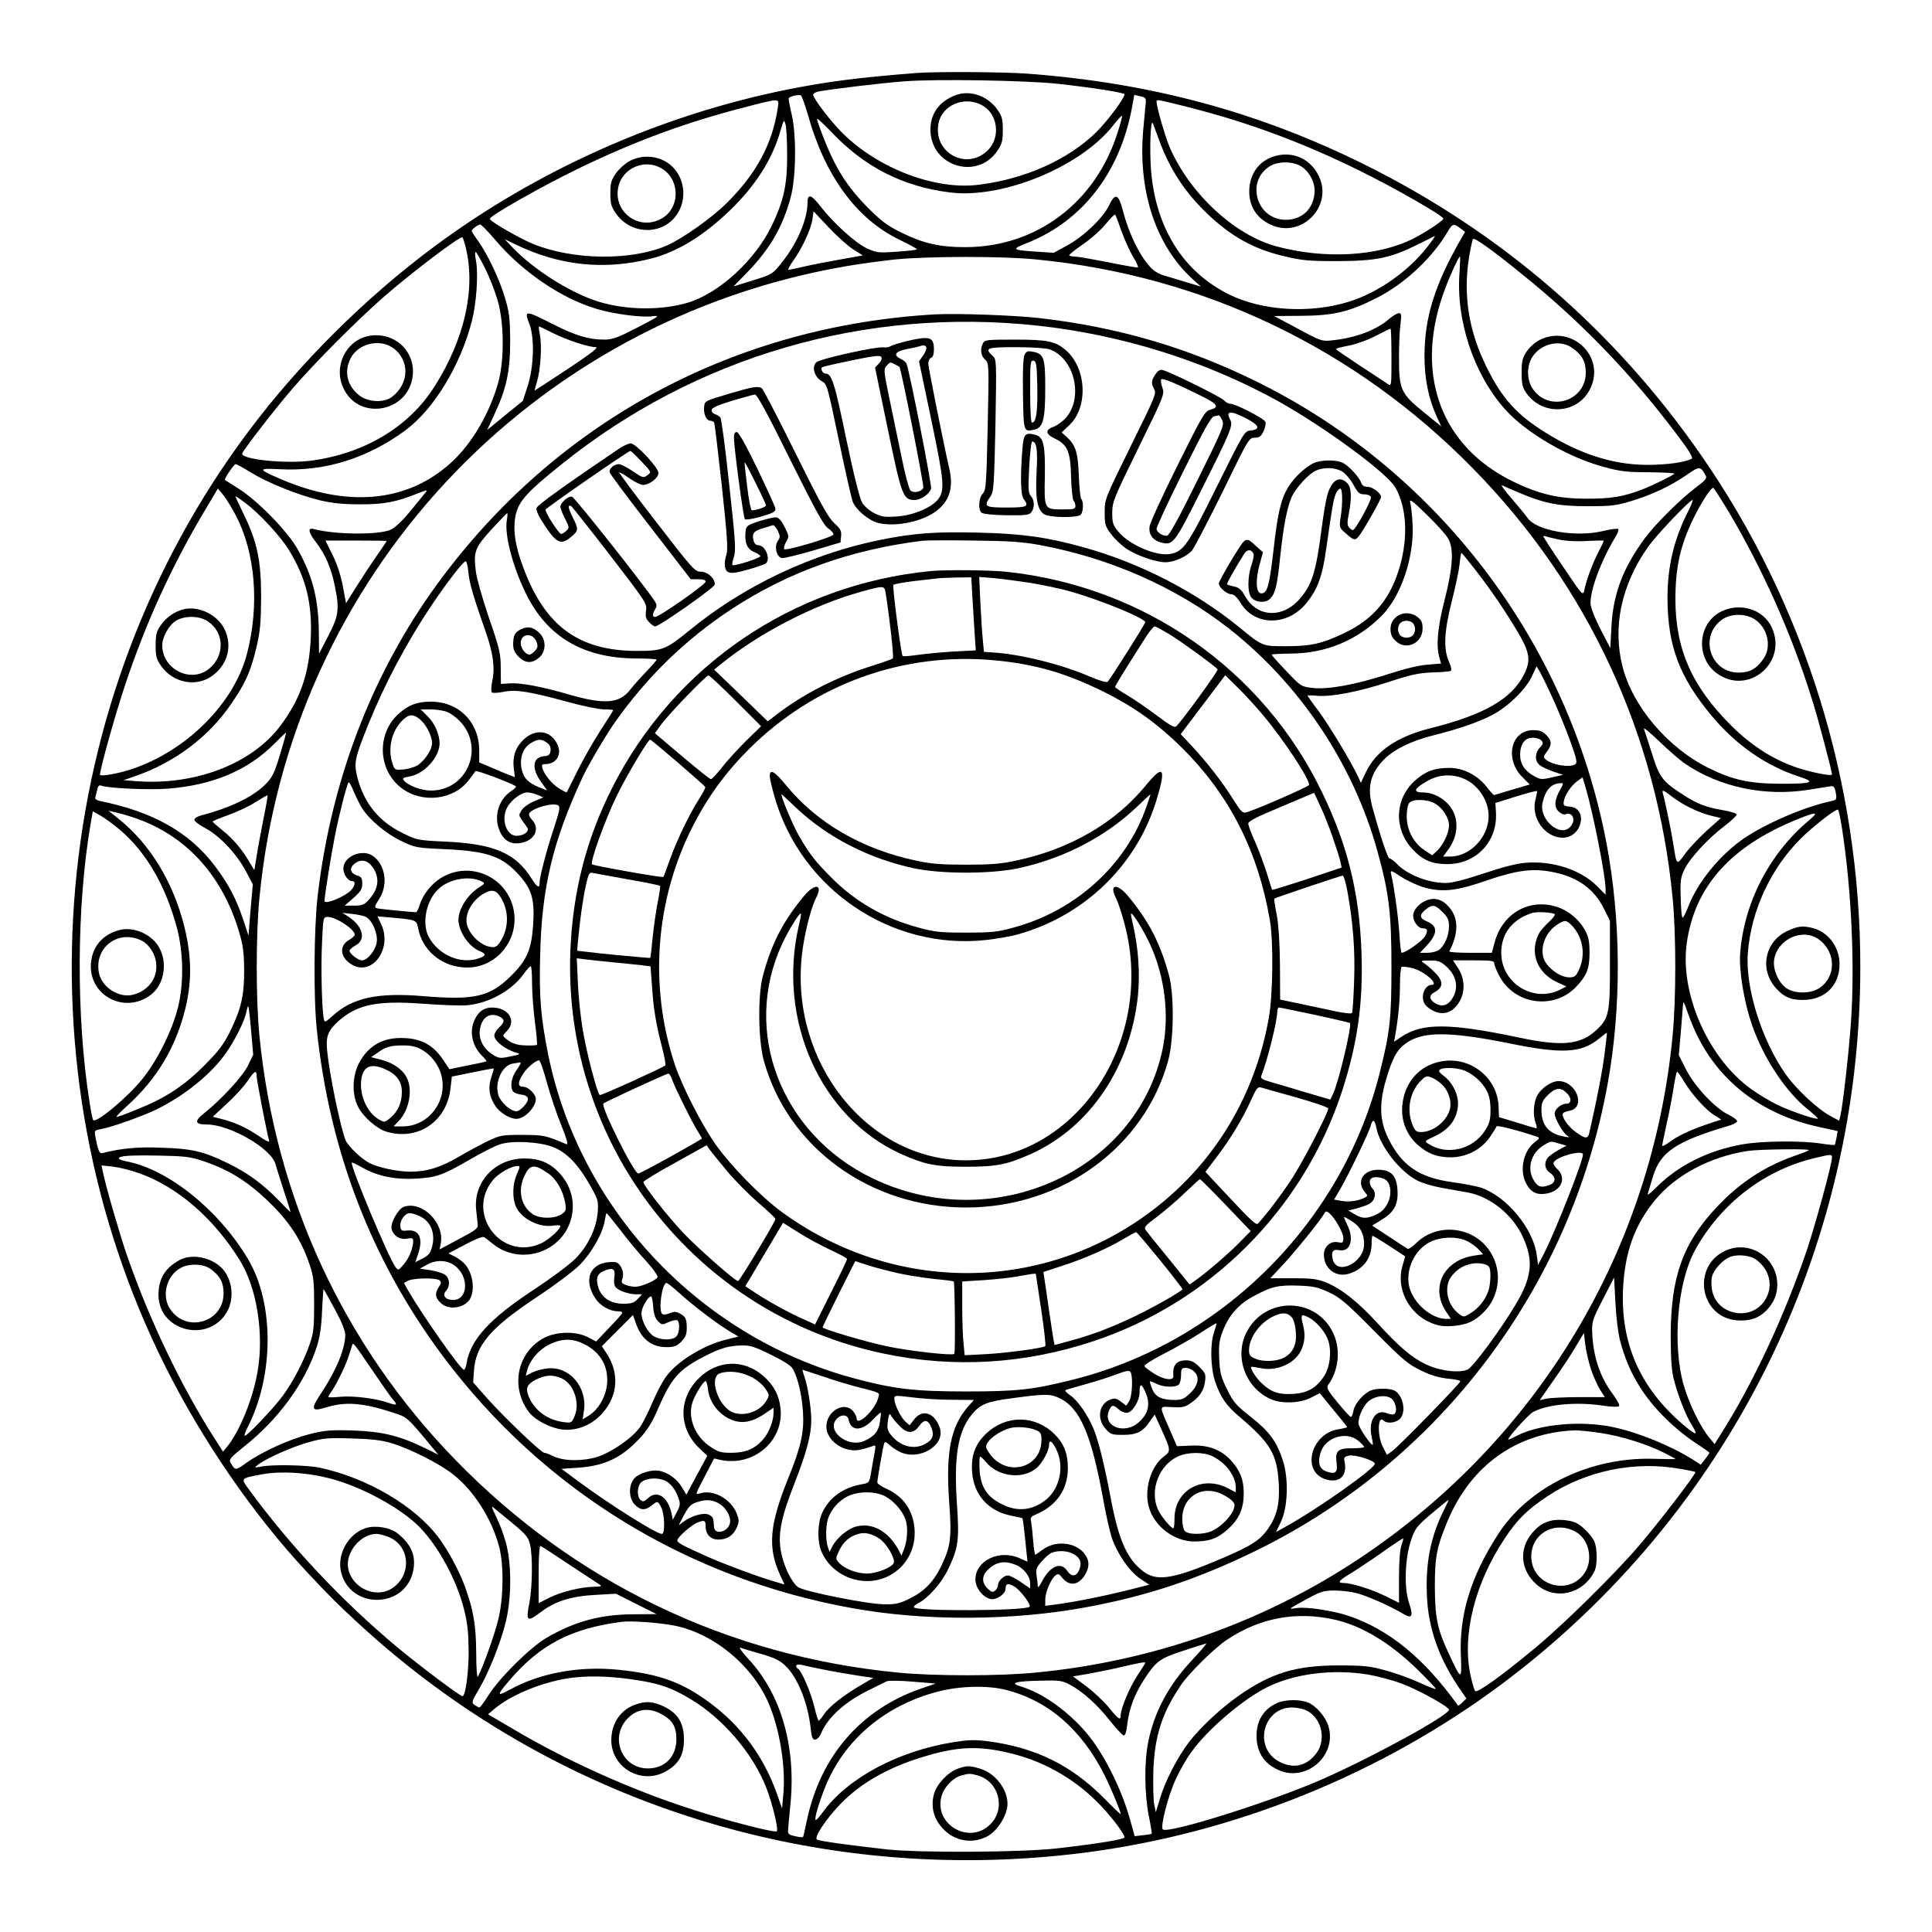 <?xml version="1.0" standalone="no"?>
<!DOCTYPE svg PUBLIC "-//W3C//DTD SVG 20010904//EN"
 "http://www.w3.org/TR/2001/REC-SVG-20010904/DTD/svg10.dtd">
<svg version="1.0" xmlns="http://www.w3.org/2000/svg"
 width="1024pt" height="1024pt" viewBox="0 0 1024 1024"
 preserveAspectRatio="xMidYMid meet">
<g transform="translate(0,1024) scale(0.1,-0.1)"
fill="#000000" stroke="none">
<path d="M4855 9853 c-303 -24 -469 -45 -684 -88 -669 -135 -1322 -425 -1871
-833 -364 -271 -710 -614 -982 -977 -1065 -1421 -1238 -3367 -441 -4959 197
-393 466 -784 747 -1085 134 -143 157 -165 271 -271 1034 -957 2434 -1400
3850 -1220 798 102 1577 417 2220 898 1196 896 1895 2296 1895 3797 0 975
-295 1923 -845 2714 -458 660 -1057 1178 -1777 1536 -564 281 -1142 437 -1798
485 -123 9 -488 11 -585 3z m750 -57 c190 -21 355 -47 355 -56 0 -21 -92 -144
-151 -202 -149 -145 -377 -247 -620 -277 -230 -30 -531 84 -722 272 -62 61
-157 185 -157 205 0 5 11 13 24 16 42 10 336 46 461 55 167 13 641 5 810 -13z
m-1324 -161 c92 -330 260 -558 491 -668 48 -23 87 -45 88 -48 0 -4 -47 -9
-105 -13 -99 -7 -108 -6 -161 18 -60 28 -176 133 -246 223 -47 62 -68 68 -68
20 0 -91 -56 -220 -139 -322 -46 -58 -50 -60 -150 -91 l-103 -32 74 76 c120
124 187 241 229 397 28 104 31 322 6 435 -10 41 -17 80 -17 87 0 10 40 22 64
18 5 0 21 -46 37 -100z m1792 64 c-1 -13 -7 -76 -13 -140 -31 -329 66 -623
264 -801 l41 -37 -80 24 c-44 14 -96 29 -116 35 -20 5 -47 20 -60 32 -61 57
-124 182 -158 314 -23 86 -40 93 -72 27 -32 -67 -130 -162 -219 -212 l-75 -41
-90 6 c-135 9 -138 12 -44 49 289 117 486 374 549 716 l12 66 31 -7 c26 -5 32
-11 30 -31z m-1950 -26 c-27 -191 -112 -351 -269 -507 -80 -80 -234 -189 -317
-226 -188 -83 -500 -80 -714 8 -67 28 -217 113 -227 131 -8 13 262 166 466
266 302 146 569 245 883 326 190 49 185 49 178 2z m2179 -2 c318 -81 600 -186
903 -335 193 -95 445 -240 445 -255 0 -10 -91 -71 -158 -105 -187 -95 -468
-111 -726 -42 -221 59 -458 278 -565 522 -25 59 -71 216 -71 247 0 11 10 9
172 -32z m-378 -132 c-117 -373 -431 -609 -809 -609 -134 0 -221 20 -335 76
-81 40 -108 61 -185 138 -102 104 -164 200 -225 353 -22 55 -40 106 -40 112 0
7 34 -24 76 -68 174 -185 379 -290 629 -321 278 -35 691 135 864 354 24 31 46
55 48 52 2 -2 -8 -41 -23 -87z m-1752 -119 c1 -157 -18 -244 -81 -375 -88
-184 -281 -361 -448 -410 -141 -41 -322 -39 -470 6 -147 45 -344 169 -458 289
l-40 42 50 -24 c238 -117 478 -142 728 -78 139 36 277 121 418 257 134 130
222 268 265 418 18 61 19 63 27 38 5 -16 9 -89 9 -163z m1978 60 c46 -122 114
-231 198 -321 143 -153 279 -235 454 -276 100 -24 133 -27 288 -27 204 1 278
16 420 86 47 23 89 44 94 47 5 2 -13 -25 -40 -59 -101 -129 -260 -241 -414
-289 -207 -64 -458 -49 -635 38 -243 120 -388 350 -414 655 -9 112 -3 284 10
251 4 -11 22 -58 39 -105z m-1629 -561 l52 -33 -124 -22 c-68 -12 -155 -29
-192 -38 -38 -9 -72 -16 -78 -16 -5 0 7 22 25 48 47 65 94 166 102 219 l6 43
79 -84 c43 -46 102 -99 130 -117z m1423 96 c16 -44 43 -105 61 -135 19 -30 30
-56 26 -58 -4 -1 -75 11 -157 28 -82 16 -161 30 -175 30 -14 0 -28 3 -32 6 -3
3 29 29 71 58 43 29 97 77 122 108 25 31 48 54 51 50 3 -4 18 -43 33 -87z
m-3324 -41 c145 -173 356 -317 545 -372 91 -27 236 -46 294 -38 42 5 36 0 -79
-59 -106 -55 -133 -65 -177 -65 -82 0 -150 20 -273 82 -150 76 -153 76 -123
-3 27 -72 22 -225 -10 -324 l-26 -80 -95 -77 -94 -77 38 82 c65 138 84 230 84
392 -1 121 -5 152 -28 228 -29 98 -91 228 -142 300 -19 26 -34 50 -34 53 0 9
33 33 45 34 6 0 39 -34 75 -76z m5120 56 l25 -19 -19 -33 c-142 -247 -195
-418 -196 -624 0 -121 21 -225 64 -320 l25 -54 -95 77 c-120 98 -129 119 -129
288 0 66 3 146 8 178 6 49 5 57 -9 57 -9 0 -32 -14 -51 -30 -67 -59 -177 -101
-303 -114 -53 -6 -59 -4 -181 62 l-126 67 141 1 c172 1 255 20 401 94 148 74
297 213 378 352 25 43 32 45 67 18z m-5271 -104 c53 -219 -7 -485 -167 -736
-132 -209 -363 -350 -641 -390 -137 -21 -389 5 -377 37 9 23 177 240 266 343
116 135 334 354 480 483 145 127 412 330 421 319 3 -4 12 -29 18 -56z m5589
-132 c318 -255 586 -532 835 -864 58 -76 82 -117 74 -121 -38 -20 -135 -33
-237 -33 -190 1 -371 62 -565 188 -142 93 -218 184 -300 360 -88 190 -112 381
-73 586 6 30 12 58 15 63 6 10 97 -54 251 -179z m-5488 26 c22 -44 52 -119 66
-167 36 -118 38 -315 6 -436 -45 -164 -139 -327 -250 -428 -230 -211 -549
-242 -907 -87 -120 52 -120 57 -2 51 239 -13 465 58 667 207 150 112 290 342
351 578 24 94 35 249 22 319 -6 29 -6 50 -1 47 5 -3 26 -41 48 -84z m2920 45
c890 -86 1695 -472 2320 -1111 607 -620 971 -1405 1055 -2271 19 -193 19 -539
0 -734 -109 -1132 -709 -2134 -1655 -2766 -509 -340 -1098 -548 -1720 -608
-190 -19 -537 -19 -731 0 -900 87 -1713 477 -2345 1127 -593 609 -954 1389
-1039 2248 -19 189 -19 536 0 731 163 1697 1433 3062 3115 3349 69 12 184 27
255 35 177 17 566 18 745 0z m2246 -67 c-21 -252 75 -541 239 -725 112 -127
339 -259 530 -309 84 -23 122 -27 237 -27 75 -1 135 -4 132 -8 -5 -8 -113 -61
-169 -83 -101 -39 -169 -50 -300 -49 -150 0 -251 25 -390 93 -374 185 -514
556 -370 980 26 78 85 210 93 210 2 0 1 -37 -2 -82z m-4808 -322 c75 -38 191
-76 229 -76 19 0 -21 -31 -147 -115 -96 -63 -175 -115 -176 -115 -1 0 4 21 12
46 19 64 27 190 16 247 -5 26 -8 47 -5 47 2 0 34 -15 71 -34z m4447 -131 c0
-152 0 -154 -20 -140 -11 8 -77 51 -147 97 -70 46 -127 85 -127 88 -1 3 29 11
67 18 37 7 100 29 142 51 41 21 77 39 80 39 3 1 5 -68 5 -153z m-6044 -610
c90 -55 247 -118 366 -147 64 -15 120 -21 208 -21 127 -1 195 12 307 57 47 19
57 21 45 8 -7 -10 -45 -55 -82 -101 -44 -53 -82 -89 -105 -99 -66 -28 -295
-26 -407 4 -34 9 -29 -18 14 -73 48 -63 78 -134 97 -226 26 -125 22 -159 -34
-267 l-49 -95 -1 105 c-1 182 -32 306 -113 450 -52 93 -211 256 -312 320 -38
24 -71 45 -73 46 -6 4 48 84 57 84 5 0 42 -20 82 -45z m7710 -16 c7 -14 -3
-26 -49 -60 -83 -62 -216 -194 -272 -269 -117 -158 -170 -297 -179 -470 l-6
-115 -53 102 c-32 63 -52 116 -52 136 0 75 56 225 131 349 13 21 20 41 16 44
-4 4 -41 -1 -83 -11 -143 -34 -350 2 -397 69 -12 17 -51 64 -86 105 -36 41
-58 72 -50 69 7 -4 47 -21 87 -38 135 -58 212 -73 367 -73 123 0 151 3 230 27
109 33 208 79 295 139 69 48 72 47 101 -4z m112 -176 c186 -311 343 -662 452
-1013 31 -97 105 -378 105 -395 0 -9 -79 5 -155 27 -136 39 -263 117 -378 231
-209 208 -296 404 -297 668 0 172 25 287 97 434 40 82 94 165 104 159 4 -2 36
-52 72 -111z m-7904 -33 c105 -200 127 -478 60 -735 -69 -265 -323 -518 -618
-614 -68 -22 -161 -38 -161 -27 0 30 83 327 135 481 105 316 240 613 408 898
l82 138 27 -33 c15 -18 45 -67 67 -108z m50 65 c71 -51 192 -182 234 -253 89
-146 123 -283 114 -467 -9 -187 -56 -323 -162 -463 -152 -202 -454 -317 -767
-292 l-63 5 55 19 c215 73 398 211 518 389 75 110 101 170 130 291 22 94 25
135 26 271 0 195 -21 293 -92 439 -26 53 -46 96 -44 96 3 0 26 -16 51 -35z
m7645 -52 c-73 -146 -106 -287 -106 -454 1 -253 63 -418 235 -624 130 -155
287 -264 462 -321 94 -30 70 -39 -105 -38 -159 1 -249 21 -375 84 -216 107
-401 325 -455 536 -54 210 -7 433 134 634 43 62 222 250 237 250 4 0 -8 -30
-27 -67z m-675 -144 c36 -7 98 -10 146 -6 47 2 85 3 85 1 0 -3 -15 -35 -34
-72 -31 -64 -57 -133 -70 -195 -6 -25 -15 -15 -111 129 -58 85 -105 158 -105
161 0 3 6 3 14 0 8 -3 42 -11 75 -18z m-6219 -6 c0 -1 -25 -38 -56 -83 -31
-44 -79 -118 -108 -164 l-52 -83 -17 91 c-11 58 -31 118 -55 166 l-37 75 162
0 c90 0 163 -1 163 -2z m6883 -1182 c181 -123 422 -174 652 -137 55 9 109 17
120 19 15 1 20 -6 25 -35 6 -35 5 -37 -24 -44 -138 -29 -339 -115 -459 -195
-129 -88 -246 -230 -298 -362 -14 -38 -29 -65 -32 -60 -4 6 -8 54 -9 109 -3
88 0 105 21 148 30 60 125 163 211 228 36 27 65 55 65 61 0 6 -33 16 -73 23
-88 15 -136 33 -207 79 -112 71 -130 94 -169 220 -20 63 -39 122 -43 132 -3
10 34 -21 83 -68 49 -47 110 -100 137 -118z m-7449 49 c-30 -99 -41 -121 -77
-157 -62 -64 -188 -125 -334 -163 -25 -6 -43 -17 -43 -25 0 -8 27 -28 61 -46
75 -41 164 -135 213 -228 l36 -68 -12 -136 -11 -136 -28 85 c-39 115 -77 187
-150 284 -135 179 -328 288 -611 345 -15 3 -26 11 -23 18 2 6 6 25 10 40 4 22
10 27 22 23 36 -14 254 -24 353 -16 240 19 424 97 565 239 33 33 60 59 61 58
2 -1 -13 -54 -32 -117z m7380 -224 c57 -43 136 -82 204 -99 l53 -13 -72 -64
c-40 -36 -92 -91 -116 -123 -47 -65 -46 -66 -63 43 -11 72 -45 236 -56 273 -7
24 0 22 50 -17z m-7468 -118 c-13 -67 -30 -156 -36 -197 l-12 -73 -26 43 c-38
66 -89 126 -144 169 -27 22 -50 42 -51 45 -1 3 35 18 80 34 45 16 111 46 145
68 35 22 64 39 66 37 2 -1 -8 -58 -22 -126z m8368 -55 c49 -321 67 -714 47
-1013 -11 -164 -44 -453 -57 -506 l-6 -24 -50 27 c-66 36 -178 141 -232 217
-129 182 -217 463 -202 647 18 224 121 445 279 603 62 62 179 154 198 155 4 1
14 -47 23 -106z m-9131 1 c140 -118 244 -295 305 -523 35 -133 37 -297 4 -426
-32 -122 -107 -273 -186 -372 -76 -96 -245 -237 -262 -220 -3 3 -12 45 -19 93
-72 452 -70 1040 6 1482 l11 62 39 -22 c22 -12 67 -45 102 -74z m72 64 c274
-90 470 -301 561 -603 22 -74 27 -110 28 -205 1 -137 -16 -208 -76 -330 -35
-69 -60 -102 -138 -180 -107 -107 -205 -171 -356 -231 -53 -22 -100 -39 -106
-39 -5 0 15 21 44 48 147 130 244 277 301 457 55 175 59 325 13 508 -60 236
-183 437 -351 570 l-50 40 35 -8 c19 -4 62 -16 95 -27z m8884 -15 c-211 -177
-346 -438 -366 -708 -6 -91 20 -251 61 -372 61 -178 179 -358 298 -453 31 -25
55 -47 53 -49 -8 -7 -153 42 -220 76 -38 19 -98 55 -131 79 -228 162 -381 506
-344 773 41 301 232 515 585 658 104 42 118 41 64 -4z m-606 -1115 c119 -264
351 -445 658 -511 l99 -22 -6 -35 c-4 -19 -8 -37 -10 -38 -1 -2 -34 1 -73 7
-100 16 -314 14 -414 -4 -180 -31 -341 -111 -456 -226 -30 -30 -51 -47 -48
-38 3 9 15 50 27 90 39 133 122 189 399 271 25 7 46 18 48 24 2 7 -18 22 -44
35 -72 34 -180 149 -227 241 l-38 76 11 126 c6 70 11 136 12 149 0 12 8 -3 18
-33 10 -30 30 -81 44 -112z m-7652 -1 l11 -127 -28 -58 c-28 -57 -140 -179
-233 -253 -53 -42 -48 -59 15 -59 122 0 342 -127 364 -210 6 -21 26 -85 45
-143 19 -58 35 -108 35 -110 0 -3 -28 24 -62 60 -86 89 -167 148 -273 199
-128 62 -188 76 -350 81 -127 5 -211 -3 -314 -29 -14 -3 -22 17 -35 84 -7 37
-6 37 31 44 57 10 229 72 297 106 148 74 283 184 361 293 50 70 102 174 111
223 4 18 8 31 10 29 2 -2 9 -60 15 -130z m29 -239 c0 -22 55 -305 66 -342 5
-13 -9 -8 -56 24 -65 44 -126 72 -199 90 l-43 11 74 69 c41 37 90 91 109 119
38 56 49 62 49 29z m7567 -32 c42 -69 114 -149 160 -177 l36 -23 -79 -26 c-90
-31 -155 -62 -201 -97 -18 -13 -33 -20 -33 -15 0 5 11 58 24 118 14 60 30 146
37 192 7 45 15 82 18 82 3 0 21 -25 38 -54z m660 -362 c-3 -4 -36 -17 -72 -29
-163 -57 -295 -144 -417 -274 -180 -192 -243 -371 -243 -686 1 -131 5 -185 19
-235 23 -86 63 -186 93 -233 14 -22 22 -41 20 -43 -2 -3 -20 7 -38 22 -250
201 -363 447 -346 753 11 189 62 329 168 459 111 135 294 232 494 262 61 9
331 12 322 4z m-8522 -54 c140 -45 240 -106 354 -214 115 -111 178 -207 223
-342 20 -59 23 -89 23 -209 0 -121 -3 -150 -24 -210 -29 -86 -89 -202 -144
-275 -46 -63 -186 -210 -199 -210 -5 0 2 21 16 48 139 276 139 654 1 888 -156
262 -425 478 -647 519 -21 4 -38 11 -38 15 0 14 57 18 215 15 123 -2 163 -6
220 -25z m8645 16 c0 -35 -85 -346 -133 -491 -117 -345 -287 -711 -455 -974
l-34 -55 -29 35 c-46 55 -106 178 -134 274 -63 215 -35 550 60 721 136 244
362 419 625 484 93 23 100 23 100 6z m-8973 -84 c204 -72 399 -242 536 -465
89 -146 127 -388 92 -588 -25 -143 -93 -311 -159 -394 l-24 -29 -44 69 c-175
271 -350 637 -468 980 -37 109 -107 349 -125 434 l-7 34 59 -6 c33 -4 96 -19
140 -35z m7851 -893 c43 -160 118 -288 243 -410 43 -43 112 -99 153 -125 42
-27 76 -51 76 -54 0 -3 -10 -18 -23 -34 l-23 -29 -40 26 c-120 75 -288 144
-424 173 -170 36 -388 16 -509 -45 -22 -12 -43 -21 -46 -21 -13 0 106 134 132
147 80 41 230 54 375 32 40 -6 74 -7 79 -2 5 5 -9 32 -32 63 -69 91 -105 200
-110 327 -2 58 1 69 57 177 l59 115 7 -132 c4 -80 14 -162 26 -208z m-6814
173 c36 -66 56 -115 56 -136 0 -73 -46 -186 -127 -309 -59 -88 -54 -101 27
-76 101 31 193 24 350 -27 81 -26 75 -21 219 -195 l24 -29 -69 34 c-135 66
-224 88 -379 94 -122 4 -152 1 -230 -18 -105 -26 -250 -91 -336 -151 -63 -45
-62 -45 -89 2 -7 13 7 29 70 79 185 145 329 343 390 535 15 48 24 106 27 188
3 65 7 116 8 115 2 -2 28 -49 59 -106z m6657 -315 c12 -37 34 -86 48 -110 l27
-42 -135 0 c-75 0 -153 -4 -173 -8 l-37 -8 75 108 c42 59 95 139 117 178 l42
70 7 -60 c4 -33 17 -90 29 -128z m-6456 -12 c48 -71 96 -139 106 -151 28 -30
23 -35 -20 -20 -65 24 -188 39 -256 33 -36 -4 -65 -4 -65 -1 0 3 8 18 19 32
27 39 76 141 90 187 7 22 15 46 17 54 6 18 4 20 109 -134z m6508 -330 c109
-16 246 -59 337 -105 33 -17 60 -31 60 -33 0 -1 -51 -1 -112 1 -339 11 -667
-148 -830 -403 -143 -222 -205 -426 -195 -643 5 -130 3 -130 -63 11 -62 132
-74 192 -75 357 0 159 10 211 67 347 123 296 368 471 678 482 19 0 79 -6 133
-14z m-6408 -54 c95 -28 258 -110 327 -166 111 -87 206 -238 244 -385 25 -95
23 -270 -5 -383 -18 -78 -88 -272 -109 -304 -4 -6 -8 50 -8 125 -1 150 -14
227 -62 359 -30 80 -87 186 -137 253 -125 168 -379 317 -630 371 -68 14 -249
18 -310 6 -38 -7 -39 -7 -20 8 42 34 187 98 271 121 79 22 104 24 229 20 103
-3 158 -9 210 -25z m6829 -136 c43 -7 80 -15 82 -17 6 -7 -195 -270 -303 -395
-131 -152 -395 -412 -548 -539 -181 -150 -305 -238 -316 -227 -5 5 -16 43 -25
84 -46 213 23 486 180 723 69 104 120 154 230 227 203 134 460 187 700 144z
m-7159 -50 c167 -42 377 -156 478 -258 102 -104 200 -286 238 -443 17 -67 22
-120 23 -214 0 -120 -17 -240 -33 -240 -13 0 -236 168 -346 260 -291 243 -563
532 -783 832 -48 65 -50 62 68 84 99 18 234 10 355 -21z m5909 -167 c-71 -140
-99 -281 -91 -456 7 -170 62 -327 169 -486 l40 -58 -21 -21 c-11 -12 -22 -19
-24 -16 -177 248 -365 402 -577 474 -82 28 -226 50 -276 42 -19 -3 -34 -4 -34
-2 0 2 38 24 85 49 75 41 92 46 148 46 34 0 88 -6 118 -14 57 -15 176 -68 242
-107 51 -32 60 -18 35 56 -27 80 -22 238 12 335 21 60 29 71 108 138 47 39 87
72 89 72 2 0 -9 -24 -23 -52z m-4938 -71 c70 -58 83 -73 93 -111 15 -61 13
-225 -3 -311 -20 -101 -13 -105 65 -46 73 55 161 82 289 88 l105 6 107 -54
108 -54 -118 -1 c-178 0 -317 -38 -466 -125 -86 -51 -243 -206 -305 -301 -24
-38 -46 -68 -50 -68 -4 0 -15 6 -25 13 -18 13 -17 17 22 83 53 90 116 247 143
359 31 128 31 309 0 420 -12 44 -36 107 -53 140 -22 45 -25 56 -12 44 11 -9
56 -46 100 -82z m4712 -118 c-8 -21 -13 -86 -13 -169 l0 -135 -75 37 c-74 36
-178 68 -219 68 -34 0 -25 13 32 47 28 17 104 67 167 111 63 45 116 80 117 78
2 -2 -3 -18 -9 -37z m-4412 -101 c78 -51 150 -98 160 -105 16 -10 13 -12 -26
-13 -71 -1 -176 -27 -238 -58 l-57 -29 0 153 c0 99 4 153 10 150 6 -2 74 -46
151 -98z m4061 -293 c142 -33 289 -121 434 -262 54 -53 99 -100 99 -104 0 -4
-38 10 -85 32 -47 22 -130 52 -183 66 -84 23 -116 26 -247 26 -228 0 -360 -41
-533 -163 -91 -64 -201 -167 -259 -242 -60 -78 -127 -207 -154 -298 l-23 -75
-9 45 c-4 25 -6 104 -4 175 7 186 46 306 147 455 43 63 174 192 240 237 175
118 370 155 577 108z m-3502 -31 c218 -44 431 -227 510 -439 54 -141 80 -328
66 -465 l-6 -65 -28 80 c-69 194 -188 356 -352 478 -149 111 -270 155 -488
177 -208 21 -413 -17 -574 -105 -72 -39 -72 -32 -1 51 162 188 325 273 593
308 49 7 205 -5 280 -20z m2743 -183 c-124 -132 -200 -274 -232 -433 -22 -106
-20 -280 3 -393 10 -49 17 -92 15 -94 -2 -2 -23 -6 -47 -8 l-43 -5 -23 83
c-45 165 -142 359 -234 466 -100 117 -234 211 -345 244 -64 19 -33 28 99 31
103 3 118 1 159 -21 66 -34 145 -105 213 -191 33 -41 65 -76 72 -78 9 -2 15
17 20 60 10 83 38 158 90 238 62 95 83 111 208 151 62 21 116 37 120 38 5 1
-29 -39 -75 -88z m-2284 33 c72 -21 99 -34 129 -63 65 -62 119 -196 134 -333
5 -46 9 -58 23 -58 10 0 23 13 31 31 35 86 129 171 260 234 40 20 81 40 89 44
8 4 70 4 137 -2 l122 -10 -78 -27 c-320 -111 -535 -360 -606 -706 -9 -43 -17
-80 -19 -81 -2 -2 -21 0 -42 5 -33 7 -39 12 -37 33 1 13 6 76 13 141 29 304
-51 580 -223 765 -34 37 -53 63 -43 60 10 -4 60 -19 110 -33z m2036 -48 c0 -2
-18 -31 -40 -64 -41 -61 -90 -177 -90 -212 0 -31 -11 -24 -63 40 -27 33 -80
83 -119 112 l-71 53 79 13 c43 8 124 24 179 37 103 24 125 28 125 21z m-1705
-35 c55 -11 137 -25 182 -32 l82 -12 -67 -39 c-92 -54 -166 -112 -194 -153
-12 -19 -26 -35 -29 -35 -3 0 -13 33 -23 74 -18 75 -66 188 -85 200 -20 13
-12 28 12 23 12 -3 67 -15 122 -26z m2884 -26 c51 -9 133 -30 182 -49 88 -33
249 -122 249 -138 0 -29 -401 -249 -671 -368 -265 -117 -820 -292 -846 -266
-14 14 29 181 68 264 21 46 58 112 83 145 84 119 272 279 401 344 144 72 346
98 534 68z m-3866 -31 c119 -19 180 -41 278 -100 171 -102 331 -290 400 -468
34 -88 66 -222 56 -232 -9 -10 -268 57 -452 117 -317 102 -658 255 -944 424
l-134 79 34 29 c94 79 274 150 422 166 97 11 218 5 340 -15z m1946 -50 c225
-56 403 -209 526 -454 33 -66 85 -191 85 -205 0 -3 -39 34 -87 83 -174 176
-365 270 -616 303 -74 9 -104 8 -190 -6 -288 -47 -553 -189 -683 -366 -20 -27
-38 -48 -41 -45 -7 7 15 84 49 170 100 253 318 438 602 511 112 29 258 33 355
9z m40 -340 c178 -45 341 -142 468 -277 63 -67 123 -148 123 -165 0 -11 -142
-34 -360 -59 -191 -21 -723 -24 -900 -5 -192 21 -357 44 -370 52 -17 11 47
108 124 188 103 107 245 190 425 246 193 61 311 66 490 20z"/>
<path d="M5066 9736 c-92 -34 -140 -105 -134 -198 13 -186 253 -251 355 -96
24 35 28 52 28 109 0 59 -4 73 -30 110 -51 71 -143 103 -219 75z m136 -52 c86
-44 104 -170 34 -240 -111 -111 -291 -15 -262 141 18 97 134 147 228 99z"/>
<path d="M3340 9388 c-26 -14 -57 -41 -75 -66 -26 -37 -30 -53 -30 -107 0 -54
4 -70 30 -107 81 -116 252 -116 326 0 62 98 27 232 -73 281 -58 28 -122 27
-178 -1z m160 -37 c108 -57 108 -219 0 -273 -122 -62 -256 47 -221 178 25 94
135 141 221 95z"/>
<path d="M6722 9399 c-58 -29 -94 -85 -100 -155 -7 -88 33 -158 113 -195 161
-75 331 95 256 256 -49 105 -164 145 -269 94z m164 -35 c51 -25 88 -92 81
-151 -9 -84 -69 -138 -152 -138 -155 0 -215 205 -83 285 40 24 107 26 154 4z"/>
<path d="M1958 8460 c-122 -21 -192 -159 -139 -275 82 -181 352 -130 369 69
11 129 -100 228 -230 206z m122 -62 c93 -64 91 -191 -3 -262 -43 -32 -124 -28
-171 7 -66 51 -84 126 -48 197 39 78 150 106 222 58z"/>
<path d="M8162 8439 c-26 -13 -55 -39 -70 -62 -23 -34 -27 -51 -27 -112 0 -59
4 -78 24 -107 88 -127 279 -113 342 27 77 168 -102 336 -269 254z m168 -41
c55 -38 75 -73 75 -133 0 -152 -195 -212 -281 -86 -33 48 -33 124 -1 171 46
69 143 91 207 48z"/>
<path d="M4960 8574 c-1050 -59 -1977 -549 -2605 -1379 -367 -484 -596 -1065
-671 -1700 -20 -171 -23 -539 -5 -710 67 -647 292 -1230 670 -1735 529 -707
1293 -1177 2171 -1334 381 -69 846 -67 1235 5 327 60 598 151 910 304 969 477
1657 1390 1854 2460 76 412 74 875 -5 1290 -204 1066 -899 1978 -1869 2450
-361 176 -726 282 -1135 329 -130 15 -437 26 -550 20z m540 -60 c446 -48 893
-189 1274 -400 252 -141 581 -383 623 -460 58 -105 67 -258 23 -414 -49 -172
-138 -280 -292 -354 -121 -58 -179 -71 -313 -71 -125 0 -122 -2 -251 104 -232
188 -526 339 -824 421 -190 53 -326 72 -556 77 -223 6 -342 -3 -516 -38 -364
-73 -724 -243 -1010 -477 -129 -105 -145 -112 -281 -112 -310 0 -490 132 -605
446 -43 114 -55 204 -38 278 17 71 61 120 241 264 711 573 1611 835 2525 736z
m2173 -1124 c34 -54 29 -152 -16 -329 -38 -147 -46 -243 -28 -307 l9 -31 -72
-6 c-46 -3 -122 -22 -212 -51 -170 -55 -316 -82 -400 -72 -58 7 -60 9 -136 89
-43 45 -78 84 -78 87 0 3 46 5 103 6 185 1 352 71 480 200 104 105 174 315
164 489 -3 50 -9 101 -13 115 -5 18 18 1 85 -65 51 -49 102 -106 114 -125z
m-4987 92 c-12 -79 31 -244 102 -389 113 -230 305 -342 585 -343 59 0 107 -3
107 -6 0 -4 -24 -32 -54 -63 -30 -31 -67 -73 -83 -93 -58 -78 -138 -84 -331
-28 -145 42 -254 62 -310 58 l-47 -3 -1 85 c0 77 -6 102 -63 267 -34 100 -65
210 -69 245 -13 105 -5 125 83 222 44 47 81 86 83 86 3 0 2 -17 -2 -38z m2821
-130 c372 -68 726 -224 1005 -442 377 -295 661 -720 788 -1179 62 -222 75
-330 75 -616 0 -277 -8 -344 -61 -557 -199 -797 -836 -1434 -1633 -1632 -209
-52 -290 -61 -561 -61 -281 0 -391 14 -613 75 -808 225 -1437 897 -1602 1713
-39 197 -48 301 -42 525 8 357 67 603 224 941 29 63 124 224 171 291 170 241
373 439 617 600 299 197 633 317 1015 364 19 2 141 3 270 1 184 -2 259 -7 347
-23z m2314 -134 c88 -114 156 -215 226 -332 62 -106 68 -148 29 -224 -66 -128
-212 -211 -495 -282 -176 -44 -288 -121 -341 -232 l-27 -57 -17 37 c-37 78
-151 267 -207 343 -33 43 -59 81 -59 82 0 2 24 2 53 -1 76 -6 216 21 379 74
119 39 158 47 230 50 48 1 91 5 97 8 6 4 3 22 -9 49 -30 66 -26 158 14 317 19
74 38 163 42 198 3 34 8 62 10 62 2 0 36 -42 75 -92z m-5338 -15 c5 -54 26
-126 91 -311 39 -111 50 -189 36 -257 -7 -32 -8 -61 -3 -65 4 -4 32 -3 61 3
65 14 138 2 340 -53 80 -22 167 -40 194 -40 26 0 48 -2 48 -4 0 -3 -31 -52
-69 -110 -37 -58 -92 -154 -121 -213 -29 -60 -55 -110 -56 -112 -2 -2 -19 7
-39 19 -39 24 -79 72 -90 108 -5 18 -2 22 15 22 59 0 90 51 64 105 -35 75
-117 85 -180 24 -42 -41 -58 -88 -51 -150 l6 -48 -47 18 c-26 11 -68 28 -94
40 l-48 20 0 63 c0 150 -108 259 -256 259 -74 0 -118 -17 -172 -65 -117 -106
-109 -298 16 -393 111 -84 280 -63 359 45 15 20 30 40 33 45 5 6 179 -59 214
-80 4 -3 -6 -14 -23 -25 -60 -38 -90 -117 -71 -188 16 -58 50 -90 95 -90 89 0
136 71 84 126 -12 12 -18 27 -14 33 18 29 127 59 154 42 11 -7 7 -29 -22 -117
-41 -122 -77 -262 -77 -293 0 -32 -12 -25 -43 23 -84 134 -198 183 -452 195
-152 7 -155 8 -232 46 -126 62 -204 159 -239 295 -19 76 -14 102 58 280 88
217 200 428 331 625 87 130 177 246 186 240 5 -2 11 -30 14 -62z m5744 -658
c28 -60 70 -163 94 -228 36 -99 40 -120 28 -128 -30 -19 -126 -3 -158 27 -12
10 -10 17 8 40 27 35 27 59 -4 89 -18 19 -35 25 -69 25 -118 0 -153 -153 -57
-249 l39 -39 -92 -27 c-50 -15 -94 -28 -97 -29 -3 0 -21 19 -40 44 -47 61
-124 100 -196 100 -80 0 -128 -18 -183 -67 -107 -96 -114 -254 -16 -361 54
-60 104 -82 187 -82 153 0 266 119 258 272 l-3 52 108 34 c59 18 110 32 112
29 2 -2 -1 -19 -6 -38 -30 -99 46 -209 143 -209 103 0 137 157 36 165 -29 2
-34 6 -31 26 5 34 39 85 72 109 l28 20 17 -57 c40 -137 105 -468 105 -535 l0
-30 -46 46 c-87 87 -235 135 -380 123 -47 -4 -125 -24 -222 -57 -99 -33 -167
-50 -199 -50 -95 0 -207 45 -262 104 -14 14 -30 26 -36 26 -9 0 -43 98 -90
268 -31 111 -12 186 67 263 51 49 138 91 246 119 143 36 244 71 317 108 87 45
183 138 215 209 l24 51 16 -26 c9 -15 39 -76 67 -137z m-5856 -79 c19 -8 48
-29 66 -48 135 -140 39 -369 -154 -368 -50 0 -119 26 -141 52 -11 13 -7 16 26
22 79 12 161 102 162 175 0 47 -25 106 -62 143 l-38 38 54 0 c29 0 69 -6 87
-14z m-147 -37 c33 -26 66 -89 66 -127 0 -33 -33 -86 -72 -115 -14 -11 -49
-22 -76 -25 -48 -4 -49 -4 -61 28 -27 80 -7 172 51 231 35 34 56 36 92 8z
m5946 -114 c11 -13 9 -20 -9 -38 -26 -28 -27 -68 -3 -90 10 -10 43 -25 73 -36
l54 -18 -59 -13 c-54 -13 -62 -12 -94 6 -50 27 -75 65 -75 113 0 57 25 91 67
91 18 0 39 -7 46 -15z m-5272 -11 c16 -11 22 -24 20 -42 -2 -22 -9 -28 -35
-30 -62 -6 -67 -66 -12 -141 l29 -40 -25 9 c-60 23 -87 43 -101 75 -28 68 -9
141 44 169 35 20 52 20 80 0z m4869 -195 c72 -35 123 -115 123 -194 0 -111
-97 -214 -203 -215 l-38 0 24 33 c47 62 59 136 33 198 -26 62 -97 109 -165
109 -54 0 -46 21 23 60 64 37 138 40 203 9z m-5849 -151 c38 -61 128 -137 208
-175 75 -36 80 -37 239 -44 222 -11 298 -38 388 -139 66 -74 81 -127 73 -259
-9 -136 -33 -190 -120 -276 -110 -108 -193 -127 -459 -105 -245 21 -379 -8
-485 -105 -41 -36 -41 -36 -46 -13 -10 50 -16 275 -9 403 6 134 6 135 30 135
44 0 143 -65 143 -94 0 -6 -13 -19 -30 -28 -57 -32 -46 -99 21 -134 108 -55
209 93 149 218 l-19 41 82 -7 c121 -11 125 -12 133 -55 21 -113 116 -198 236
-208 177 -17 315 154 265 328 -46 156 -224 231 -367 153 -59 -32 -108 -92
-126 -152 -6 -20 -15 -37 -20 -37 -37 2 -192 17 -206 21 -15 4 -13 11 13 51
48 77 31 183 -37 228 -57 37 -154 -5 -154 -68 0 -32 24 -67 47 -67 20 0 15
-27 -9 -51 -37 -35 -138 -75 -138 -54 0 26 37 255 56 349 23 116 61 262 71
279 3 5 15 -16 27 -46 13 -30 32 -70 44 -89z m6353 100 c-32 -56 -35 -94 -11
-118 12 -12 28 -19 36 -16 40 15 59 -31 27 -66 -54 -60 -168 40 -147 128 16
69 47 102 96 103 16 1 16 -1 -1 -31z m-5422 -31 l31 -13 -49 -21 c-27 -11 -57
-32 -66 -47 -16 -25 -16 -27 1 -52 11 -15 24 -33 29 -41 13 -19 -19 -43 -57
-43 -54 0 -84 88 -50 150 22 41 75 80 107 80 13 0 37 -6 54 -13z m4759 -47
c40 -25 72 -75 72 -115 0 -40 -31 -104 -63 -134 l-26 -24 -40 26 c-58 39 -94
105 -95 177 0 35 5 64 13 74 19 23 97 21 139 -4z m-5631 -339 c38 -56 29 -115
-25 -173 -21 -23 -34 -28 -75 -28 l-50 0 47 41 c38 34 46 47 46 75 0 30 -4 37
-30 45 -36 13 -40 41 -7 64 33 24 68 15 94 -24z m5577 -106 c94 -25 167 -17
328 39 161 55 247 66 357 42 125 -26 212 -90 262 -192 l32 -64 0 -222 c1 -263
-5 -294 -68 -354 -85 -82 -184 -92 -415 -43 -367 77 -510 78 -622 4 l-39 -26
6 33 c17 98 25 183 25 265 0 50 4 94 9 98 6 3 31 0 57 -6 63 -16 146 -89 101
-89 -26 0 -49 -37 -45 -71 2 -25 12 -39 37 -56 48 -32 95 -30 131 5 57 57 63
146 15 216 l-24 36 109 0 c92 0 110 -2 110 -15 0 -9 11 -38 25 -64 79 -156
292 -187 411 -59 54 57 69 95 69 178 0 57 -5 84 -22 116 -32 61 -93 111 -159
130 -143 41 -279 -38 -321 -187 l-16 -59 -114 0 c-63 0 -113 3 -111 8 46 89
49 164 9 221 -35 48 -76 66 -122 52 -42 -13 -79 -52 -79 -85 0 -29 27 -66 49
-66 28 0 31 -10 15 -41 -12 -24 -103 -89 -125 -89 -3 0 -9 46 -12 103 -6 92
-29 255 -44 315 -5 22 -1 20 55 -16 34 -22 91 -48 126 -57z m-5000 33 c17 -9
16 -11 -10 -28 -64 -39 -114 -117 -114 -175 0 -61 54 -142 111 -165 37 -16 37
-25 -2 -39 -97 -34 -215 17 -267 114 -35 67 -16 180 42 243 55 62 171 85 240
50z m94 -75 c48 -70 52 -159 10 -234 -16 -28 -28 -39 -45 -39 -57 0 -127 64
-139 125 -11 60 37 136 106 167 29 13 49 8 68 -19z m4998 -87 c28 -28 34 -42
34 -76 0 -49 -24 -104 -54 -125 -11 -8 -38 -15 -60 -15 l-40 0 31 33 c64 67
66 108 7 133 -41 17 -43 35 -8 63 36 29 50 27 90 -13z m594 -11 c5 -3 -9 -22
-31 -42 -22 -20 -46 -48 -53 -62 -50 -100 -10 -207 97 -257 l49 -22 -30 -16
c-143 -74 -315 32 -315 194 0 102 58 177 163 211 25 8 104 4 120 -6z m-6300
-15 c33 -18 63 -87 57 -133 -6 -43 -49 -97 -78 -97 -22 0 -71 39 -66 53 2 6
17 18 33 27 56 31 37 102 -40 152 l-31 20 52 -6 c29 -3 62 -10 73 -16z m6393
-47 c57 -61 72 -153 37 -230 -17 -38 -23 -43 -53 -43 -38 0 -90 31 -121 73
-43 58 -15 160 57 206 42 27 48 26 80 -6z m-670 -213 c62 -54 72 -125 26 -184
-23 -29 -54 -33 -87 -10 -28 19 -28 40 1 55 49 26 49 60 -1 108 -20 20 -46 41
-57 48 -17 10 -13 12 32 12 44 1 58 -4 86 -29z m-4843 -89 c0 -50 7 -143 15
-207 9 -64 13 -119 11 -122 -3 -2 -28 -4 -56 -3 -51 1 -80 11 -111 38 -16 13
-15 16 7 38 54 54 10 125 -78 125 -42 0 -71 -20 -92 -64 -30 -63 -14 -139 39
-192 14 -14 25 -27 23 -29 -2 -2 -46 -12 -99 -22 l-97 -20 -34 51 c-50 75
-113 110 -202 114 -112 6 -190 -36 -242 -130 -37 -69 -40 -170 -6 -234 27 -54
100 -117 150 -132 167 -50 321 54 340 231 l7 61 109 22 c61 13 111 22 113 21
1 -2 -5 -23 -13 -47 -18 -53 -12 -101 21 -151 23 -36 77 -69 112 -69 43 0 102
60 103 104 0 27 -39 66 -67 66 -29 0 -30 22 -2 66 20 33 68 74 86 74 6 0 24
-53 42 -119 18 -65 52 -167 76 -225 32 -80 38 -105 26 -100 -112 47 -116 48
-231 49 -109 0 -119 -2 -181 -31 -37 -18 -106 -55 -154 -83 -98 -58 -171 -81
-260 -81 -68 0 -171 22 -217 46 -44 23 -114 90 -127 122 -27 70 -85 348 -97
473 -8 77 5 108 62 159 99 87 207 108 448 90 95 -7 200 -11 232 -8 116 11 235
77 299 165 16 23 33 42 38 42 4 1 7 -39 7 -88z m-169 -181 c25 -14 24 -28 -6
-56 -14 -13 -25 -31 -25 -42 0 -30 58 -75 119 -92 22 -6 18 -9 -32 -19 -52
-11 -61 -11 -90 6 -51 30 -80 80 -74 131 8 70 54 101 108 72z m5853 -200 c-12
-94 -41 -242 -81 -417 -7 -30 -22 -29 -71 7 -41 29 -78 83 -68 99 3 5 19 11
36 14 88 18 35 157 -60 157 -35 0 -87 -34 -110 -72 -22 -36 -27 -109 -10 -152
5 -14 7 -26 3 -26 -3 0 -49 13 -102 30 l-96 29 -2 56 c-5 143 -133 255 -278
243 -131 -11 -224 -109 -233 -244 -5 -77 24 -149 80 -200 54 -48 101 -67 174
-68 83 -1 164 40 210 106 18 26 34 52 36 58 2 8 117 -22 218 -56 11 -4 8 -10
-13 -26 -61 -44 -84 -144 -51 -215 24 -49 55 -67 105 -60 82 11 116 81 63 131
-16 14 -23 29 -19 36 20 32 155 67 155 41 0 -37 -142 -397 -207 -526 l-31 -59
-7 53 c-19 140 -158 308 -294 356 -22 7 -90 21 -151 29 -179 25 -270 87 -342
233 -45 92 -49 179 -14 303 36 122 58 164 107 200 89 64 228 64 544 1 288 -59
389 -53 485 28 19 16 36 28 37 27 1 -1 -5 -53 -13 -116z m-6275 30 c53 -27 97
-83 111 -141 33 -136 -68 -268 -204 -269 l-50 0 27 28 c56 58 76 166 43 230
-22 44 -73 79 -135 95 l-54 14 31 21 c45 33 71 41 135 41 39 1 70 -5 96 -19z
m531 -75 c0 -2 -11 -21 -25 -41 -27 -39 -33 -95 -12 -112 6 -6 25 -12 42 -14
19 -2 31 -10 33 -20 4 -20 -40 -68 -61 -68 -30 0 -82 46 -95 84 -22 68 19 160
76 169 15 2 30 5 35 6 4 0 7 -1 7 -4z m-714 -34 c57 -26 84 -64 84 -118 0 -57
-20 -103 -59 -136 -32 -27 -33 -27 -63 -10 -69 40 -111 149 -89 231 15 55 55
66 127 33z m5704 -1 c47 -13 106 -63 130 -111 14 -26 20 -58 20 -102 0 -53 -5
-71 -29 -109 -64 -101 -202 -134 -299 -71 -24 14 -23 15 37 43 70 34 111 86
118 154 7 56 -25 126 -74 163 -25 19 -31 28 -21 34 18 12 75 11 118 -1z m-108
-77 c34 -32 52 -85 44 -126 -13 -66 -87 -127 -154 -127 -26 0 -32 6 -46 40
-31 77 -14 169 40 227 29 30 34 32 60 23 16 -6 41 -23 56 -37z m663 -47 c27
-27 24 -56 -4 -56 -27 0 -61 -29 -61 -52 0 -26 44 -103 68 -118 13 -9 9 -9
-18 -4 -82 15 -120 59 -120 143 0 36 6 49 34 77 40 40 68 43 101 10z m-1010
-183 c18 -97 125 -234 219 -281 26 -13 84 -30 129 -38 45 -8 106 -19 135 -24
118 -21 238 -116 292 -233 60 -127 51 -216 -39 -365 -79 -132 -221 -324 -251
-340 -41 -21 -148 -9 -223 27 -75 36 -143 94 -257 219 -98 108 -192 183 -270
214 -46 19 -74 23 -176 23 l-121 0 70 75 c65 70 196 232 216 268 8 14 11 14
27 2 30 -26 74 -103 74 -132 0 -25 -3 -27 -28 -22 -42 8 -76 -24 -75 -69 2
-72 64 -119 132 -98 76 22 121 82 121 160 0 23 2 41 5 41 3 0 43 -24 89 -54
l84 -55 -14 -48 c-36 -118 29 -252 148 -303 42 -18 65 -21 118 -18 74 6 115
24 163 72 92 91 102 235 24 338 -91 120 -272 135 -379 31 -20 -19 -40 -34 -46
-32 -5 2 -50 31 -99 64 l-90 59 50 31 c67 40 89 82 84 159 -5 76 -34 106 -103
106 -81 0 -118 -66 -67 -122 13 -15 13 -17 -4 -26 -32 -17 -82 -24 -123 -17
l-39 7 30 51 c43 73 156 306 164 340 10 38 22 34 30 -10z m-4365 -102 c71 -27
133 -90 195 -199 46 -81 47 -86 43 -147 -7 -87 -53 -181 -120 -248 -29 -29
-127 -102 -218 -162 -236 -155 -337 -266 -357 -391 -3 -19 -9 -34 -14 -34 -17
0 -216 283 -297 422 l-21 38 22 12 c29 15 152 17 168 1 9 -9 7 -17 -5 -34 -22
-33 -20 -56 9 -84 38 -39 118 -31 152 14 31 43 23 133 -18 185 -11 15 -37 35
-56 45 l-36 18 89 47 c54 29 93 44 100 39 7 -4 28 -21 48 -37 144 -114 361
-46 412 130 26 90 1 184 -67 253 -49 50 -103 71 -180 71 -155 0 -272 -126
-255 -274 3 -28 7 -62 8 -75 3 -21 -10 -31 -99 -78 l-103 -55 6 31 c22 108
-98 228 -195 195 -31 -11 -74 -88 -65 -119 10 -36 44 -57 81 -50 27 5 33 3 33
-12 0 -38 -21 -90 -49 -123 -29 -34 -30 -35 -45 -15 -36 47 -243 542 -231 553
2 2 27 -10 57 -27 79 -45 175 -64 283 -58 110 7 139 17 285 101 63 37 135 73
160 81 64 21 208 14 280 -14z m5334 18 l39 -11 -44 -24 c-24 -14 -50 -32 -56
-41 -21 -27 -15 -61 12 -79 33 -21 32 -52 -1 -64 -44 -17 -63 -12 -84 23 -39
63 -16 146 52 187 39 23 33 23 82 9z m-5524 -161 c-23 -51 -26 -125 -6 -172
27 -64 123 -114 197 -102 21 3 39 3 39 -2 0 -18 -63 -74 -102 -92 -210 -96
-402 157 -255 336 30 36 95 73 129 74 16 0 15 -3 -2 -42z m164 4 c45 -30 82
-96 92 -159 6 -37 4 -43 -22 -60 -36 -23 -112 -23 -149 1 -60 39 -81 119 -50
193 31 73 54 77 129 25z m4450 -44 c35 -50 7 -142 -51 -171 -54 -27 -80 -28
-119 -5 l-38 22 45 11 c24 7 54 17 66 24 30 16 40 57 19 80 -17 18 -21 43 -9
54 16 16 72 6 87 -15z m-5129 -184 c59 -28 84 -92 65 -163 -9 -33 -19 -45 -50
-61 l-39 -20 14 41 c30 85 8 134 -57 127 -28 -3 -33 0 -36 20 -5 31 24 72 49
72 12 0 36 -7 54 -16z m1061 -71 c37 -49 98 -123 137 -165 41 -45 66 -82 62
-88 -11 -18 -86 -50 -117 -50 -15 0 -38 4 -52 10 -22 8 -24 13 -17 33 13 34
-12 87 -41 88 -124 7 -173 -85 -103 -192 25 -39 77 -69 120 -69 15 0 25 -4 23
-9 -1 -5 -33 -41 -71 -80 l-67 -71 -43 22 c-61 33 -165 32 -231 -2 -144 -74
-184 -261 -82 -395 33 -43 116 -85 179 -92 77 -7 154 24 210 87 83 92 91 215
20 320 l-23 35 82 82 83 83 15 -43 c30 -85 83 -127 163 -127 40 0 54 5 78 29
23 24 29 38 29 73 0 49 -6 60 -38 77 -19 10 -30 10 -52 1 -16 -7 -34 -9 -39
-5 -23 14 -3 165 22 165 5 0 34 -23 65 -51 70 -64 190 -156 261 -200 l55 -33
-65 -16 c-122 -30 -261 -116 -319 -197 -18 -24 -50 -85 -72 -136 -21 -51 -51
-109 -65 -130 -40 -57 -147 -132 -225 -158 -79 -25 -183 -24 -237 4 -19 9 -39
17 -46 17 -16 0 -209 184 -302 288 l-75 85 4 61 c9 136 87 228 333 391 94 62
196 139 228 171 62 63 121 166 132 233 4 23 8 41 10 41 2 0 34 -39 71 -87z
m3884 41 c41 -27 60 -65 60 -118 0 -99 -144 -169 -166 -81 -10 40 1 56 34 49
60 -12 81 59 42 136 -11 22 -18 40 -15 40 3 0 23 -12 45 -26z m608 -103 c20
-10 47 -30 60 -44 l23 -25 -48 -7 c-161 -24 -233 -168 -149 -296 l26 -39 -27
0 c-77 1 -171 83 -193 167 -23 92 27 200 111 241 57 28 145 30 197 3z m-5369
-128 c79 -58 73 -183 -8 -183 -40 0 -59 25 -37 48 24 27 20 69 -7 87 -13 8
-47 18 -77 23 l-55 8 40 22 c47 26 104 24 144 -5z m5483 -7 c12 -17 9 -89 -3
-127 -16 -48 -52 -93 -95 -119 -35 -22 -36 -22 -61 -4 -65 49 -83 149 -37 203
29 35 55 51 99 62 36 9 87 1 97 -15z m-4636 -56 c-3 -22 -1 -43 7 -52 15 -19
70 -38 110 -38 l30 0 -23 -25 c-19 -20 -33 -25 -75 -25 -67 0 -115 30 -133 84
-16 50 -8 75 31 91 46 19 60 9 53 -35z m3789 -80 c59 -28 93 -57 239 -205 153
-154 179 -176 248 -209 53 -26 96 -38 142 -43 36 -3 66 -9 66 -14 0 -11 -326
-345 -361 -370 l-28 -20 -21 41 c-31 60 -28 172 3 141 18 -18 65 -13 87 9 35
35 17 125 -29 150 -24 12 -92 13 -124 1 -38 -15 -86 -69 -93 -106 -3 -19 -10
-35 -14 -35 -4 0 -36 34 -70 76 -53 64 -61 79 -51 93 57 78 68 190 27 276 -90
191 -359 195 -458 6 -69 -131 -6 -301 131 -358 57 -24 153 -20 209 9 l47 24
72 -88 c40 -48 73 -89 73 -92 0 -2 -20 -7 -45 -11 -148 -22 -200 -226 -67
-266 71 -21 113 18 99 91 -6 25 -3 29 22 35 31 7 132 -24 138 -42 7 -21 -288
-231 -468 -332 l-56 -31 25 52 c38 77 43 228 12 325 -32 101 -71 155 -170 233
-79 62 -93 78 -126 146 -33 66 -38 87 -42 162 -3 72 0 97 18 145 33 86 85 146
168 189 92 50 129 58 237 54 78 -3 100 -8 160 -36z m-3583 -76 c3 -39 11 -62
26 -77 20 -20 23 -20 54 -5 18 8 39 13 46 11 17 -6 15 -69 -4 -87 -20 -20 -76
-20 -114 -1 -35 18 -70 81 -70 126 0 27 34 87 51 88 4 1 9 -24 11 -55z m3383
-54 c12 -13 20 -42 23 -77 6 -67 -13 -110 -59 -137 -38 -22 -113 -26 -156 -7
-27 11 -33 19 -33 45 1 69 60 149 135 182 43 19 69 17 90 -6z m94 -4 c39 -21
87 -77 101 -121 19 -58 9 -143 -23 -190 -42 -63 -88 -89 -167 -93 -73 -4 -112
9 -163 57 -28 25 -62 79 -55 86 2 2 23 -1 48 -6 83 -19 180 22 214 90 22 44
26 87 12 140 -14 55 -10 59 33 37z m-504 -76 c-22 -62 -19 -187 5 -261 29 -85
59 -129 132 -190 165 -141 197 -197 206 -356 5 -107 -11 -171 -60 -240 -42
-57 -83 -84 -228 -147 -266 -114 -354 -130 -427 -77 -86 63 -132 162 -173 376
-36 191 -66 312 -93 380 -30 74 -85 153 -125 180 -24 17 -31 26 -21 29 8 3 56
16 108 31 51 14 123 37 159 51 51 19 67 22 74 12 14 -23 9 -132 -8 -156 l-15
-22 -29 22 c-25 18 -33 19 -58 9 -58 -24 -69 -101 -23 -153 27 -31 34 -33 94
-33 73 0 105 16 144 75 l23 33 35 -77 c51 -111 51 -118 16 -144 -71 -52 -108
-174 -82 -269 28 -102 134 -183 240 -183 82 0 123 15 179 65 60 54 84 109 84
190 0 72 -18 119 -66 173 -54 59 -122 85 -214 80 l-74 -3 -39 90 c-57 132 -58
120 14 117 52 -3 68 0 96 20 48 32 72 68 78 116 5 38 2 45 -30 77 -27 27 -43
35 -70 35 -52 0 -73 -26 -68 -82 3 -28 -48 -22 -101 11 -25 16 -49 34 -52 39
-4 7 39 34 103 67 61 31 148 81 193 110 45 30 84 53 85 51 2 -2 -4 -22 -12
-46z m-3358 -55 c98 -41 148 -118 141 -216 -5 -68 -45 -139 -96 -171 l-34 -21
7 45 c19 127 -78 239 -195 225 -27 -3 -63 -13 -81 -22 l-32 -17 7 29 c13 52
59 107 115 136 62 31 114 34 168 12z m1011 -66 c71 -35 107 -59 116 -77 27
-52 46 -136 52 -226 7 -107 -11 -185 -77 -348 -101 -249 -111 -369 -45 -514
l24 -52 -51 15 c-89 26 -258 89 -352 130 -139 62 -165 76 -165 89 0 16 75 82
106 94 38 15 44 12 44 -18 0 -45 26 -72 68 -72 47 0 80 23 98 66 12 29 12 39
-2 74 -31 76 -124 127 -194 105 -27 -8 -27 -11 30 99 l45 86 35 -8 c175 -36
335 101 317 273 -7 69 -36 124 -91 172 -103 91 -244 86 -343 -13 -110 -109
-107 -268 8 -374 l38 -36 -56 -103 -55 -103 -24 40 c-25 42 -70 75 -116 86
-42 10 -115 -13 -138 -42 -30 -37 -27 -106 5 -137 29 -30 54 -32 88 -5 32 26
34 26 52 -10 18 -35 21 -140 3 -140 -29 0 -279 157 -443 279 l-89 66 89 6
c142 10 230 53 328 158 39 43 65 84 95 155 71 164 112 210 255 282 77 39 121
52 192 53 41 1 68 -8 153 -50z m2243 -90 c29 -29 19 -75 -26 -116 -28 -27 -43
-33 -78 -33 -70 0 -103 16 -120 58 -8 20 -14 38 -12 40 2 2 17 -4 34 -12 36
-19 102 -21 119 -4 7 7 12 29 12 50 0 34 3 38 25 38 14 0 34 -9 46 -21z
m-1970 -24 c57 -20 131 -42 164 -51 148 -38 138 -33 130 -62 -16 -65 -115
-158 -115 -108 0 8 -8 24 -18 36 -46 56 -142 1 -142 -81 0 -77 98 -143 183
-122 23 6 51 14 61 18 17 7 18 5 13 -26 -4 -19 -11 -64 -18 -101 -11 -67 -11
-67 -47 -74 -102 -17 -178 -71 -215 -154 -24 -54 -26 -148 -4 -201 56 -136
224 -198 355 -133 95 47 149 146 139 255 -9 97 -61 170 -150 209 -26 12 -47
26 -47 33 0 15 30 188 36 206 4 11 9 10 27 -6 12 -12 36 -28 54 -37 103 -52
246 33 214 127 -28 79 -91 101 -135 45 l-25 -32 -22 19 c-25 23 -58 91 -59
120 0 20 2 20 93 9 50 -7 145 -13 211 -13 l118 -1 -31 -35 c-92 -105 -119
-241 -100 -507 14 -188 8 -232 -40 -334 -41 -86 -91 -138 -168 -176 -57 -28
-76 -32 -137 -31 -92 1 -423 68 -456 91 -35 25 -78 115 -91 191 -16 91 0 175
72 359 64 164 89 256 89 335 0 62 -18 179 -36 229 -7 21 -12 38 -11 38 2 0 50
-16 108 -35z m-383 -1 c31 -15 63 -41 77 -62 24 -35 24 -37 7 -66 -38 -66
-142 -92 -199 -50 -67 50 -99 174 -50 194 44 17 111 11 165 -16z m-1004 -8
c65 -27 102 -129 72 -200 -16 -38 -16 -39 -61 -33 -87 12 -156 65 -185 141
-15 41 -5 61 43 85 49 24 85 26 131 7z m779 -62 c7 -62 50 -122 109 -152 61
-31 117 -24 188 23 l50 34 0 -26 c0 -44 -22 -100 -52 -138 -44 -53 -95 -75
-171 -75 -56 0 -71 4 -113 33 -80 53 -120 152 -94 234 13 40 58 113 70 113 4
0 10 -21 13 -46z m2321 -20 c24 -59 11 -109 -39 -153 -77 -68 -195 -19 -156
65 13 29 21 30 51 4 13 -12 33 -20 44 -18 30 4 66 64 66 109 0 51 11 49 34 -7z
m-457 -25 c107 -52 167 -191 229 -529 14 -80 35 -173 46 -208 29 -86 93 -180
151 -219 l48 -32 -38 -10 c-169 -44 -341 -80 -465 -96 l-48 -6 0 33 c0 38 29
107 53 127 15 12 20 10 37 -11 37 -47 86 -41 120 14 27 44 25 80 -5 117 -50
59 -154 67 -219 17 -19 -14 -37 -26 -39 -26 -3 0 -8 37 -12 83 -3 45 -9 90
-11 100 -4 13 4 21 28 31 109 46 168 133 168 245 0 77 -21 131 -71 180 -102
101 -254 103 -360 5 -61 -58 -84 -120 -76 -210 9 -117 86 -203 205 -227 31 -6
59 -12 61 -14 2 -1 9 -54 15 -116 l12 -114 -41 18 c-107 49 -235 -12 -235
-112 0 -45 38 -94 80 -104 31 -7 80 27 80 55 0 28 13 31 48 10 32 -20 89 -96
79 -106 -21 -22 -599 -25 -613 -3 -2 5 8 15 25 23 52 27 123 108 157 180 54
112 59 155 46 345 -17 251 5 385 79 474 45 55 80 69 219 87 171 23 197 23 247
-1z m1767 -11 c18 -26 21 -64 5 -73 -5 -4 -23 -2 -39 5 -58 24 -99 -40 -80
-125 5 -22 8 -41 6 -42 -8 -8 -76 93 -76 113 0 43 32 106 64 125 44 27 101 25
120 -3z m-2720 -113 c-7 -51 -30 -79 -83 -102 -92 -40 -209 60 -142 121 24 22
55 17 59 -9 12 -61 68 -62 126 -2 22 23 42 41 44 40 2 0 0 -22 -4 -48z m103
-22 c40 -42 74 -43 103 -3 28 39 48 38 66 -5 17 -43 8 -67 -36 -90 -60 -31
-134 -9 -182 55 -15 21 -17 35 -12 70 6 39 9 42 18 25 6 -11 25 -34 43 -52z
m727 -24 c22 -10 26 -19 26 -51 0 -152 -189 -200 -277 -69 -21 31 -21 35 -7
57 19 29 75 64 118 75 38 10 104 4 140 -12z m1705 -55 c17 -14 31 -29 31 -33
0 -4 -26 -7 -59 -7 -79 1 -95 -13 -87 -75 7 -54 -5 -65 -54 -48 -37 13 -47 46
-31 99 24 82 137 117 200 64z m-1600 -47 c43 -88 19 -204 -53 -264 -72 -59
-153 -68 -237 -25 -78 39 -112 92 -117 182 -2 39 -1 70 3 70 3 0 17 -13 31
-29 67 -81 201 -94 272 -28 29 27 62 89 62 117 0 33 17 23 39 -23z m829 -36
c71 -36 122 -105 122 -166 l0 -25 -41 22 c-138 71 -282 -10 -284 -159 0 -29
-2 -53 -6 -53 -13 0 -69 68 -83 102 -43 103 8 233 108 279 54 24 136 24 184 0z
m-2898 -131 c26 -14 51 -47 65 -87 12 -34 11 -42 -8 -78 l-21 -40 -6 32 c-20
90 -77 128 -126 82 -19 -18 -26 -20 -39 -9 -20 17 -19 73 3 93 28 25 89 28
132 7z m2938 -65 c20 -9 47 -25 59 -36 18 -18 20 -25 11 -49 -12 -37 -67 -92
-111 -113 -46 -22 -130 -22 -148 -1 -7 9 -13 37 -13 63 0 114 97 179 202 136z
m-1779 -14 c48 -25 95 -79 111 -126 14 -41 9 -113 -10 -160 l-12 -30 -16 31
c-54 99 -140 146 -225 123 -44 -12 -101 -59 -124 -103 l-16 -31 -9 25 c-13 35
-12 119 2 155 19 49 56 91 102 114 56 28 144 28 197 2z m-885 -36 c36 -17 66
-61 66 -97 0 -55 -84 -81 -86 -28 -2 45 -4 49 -25 61 -26 14 -88 -2 -133 -34
l-29 -21 29 55 c22 42 37 57 64 66 48 16 76 16 114 -2z m857 -190 c38 -25 85
-105 76 -129 -10 -24 -91 -56 -143 -56 -54 0 -119 26 -148 58 -18 21 -18 22 3
66 22 45 54 73 100 86 35 10 68 3 112 -25z m1030 -82 c36 -21 44 -46 29 -84
-15 -36 -42 -38 -64 -4 -32 49 -90 25 -131 -53 -16 -31 -24 -40 -25 -27 0 11
-3 36 -6 56 -5 31 -1 41 27 73 18 21 42 42 53 46 35 14 86 11 117 -7z m-307
-57 c42 -17 76 -61 76 -97 l0 -28 -51 35 c-28 19 -58 34 -67 34 -21 0 -52 -29
-52 -50 0 -10 -7 -23 -15 -30 -13 -11 -20 -9 -40 10 -33 31 -32 70 3 102 44
41 88 48 146 24z"/>
<path d="M4805 8432 c-38 -10 -77 -21 -85 -27 -8 -5 -25 -8 -38 -6 -40 5 -336
-61 -355 -79 -26 -24 -11 -78 28 -100 29 -16 30 -22 91 -313 34 -163 67 -310
74 -327 18 -43 82 -97 132 -111 94 -25 247 8 319 69 66 56 83 123 59 225 -27
116 -110 530 -110 551 0 13 7 26 15 30 10 3 15 19 15 44 0 66 -21 73 -145 44z
m105 -37 c0 -9 -9 -28 -20 -43 l-19 -27 65 -310 c68 -325 72 -371 38 -419 -32
-44 -130 -87 -217 -93 -64 -5 -82 -3 -121 16 -26 13 -54 37 -66 56 -13 22 -43
139 -85 340 -62 300 -77 345 -110 345 -15 0 -28 27 -17 34 5 3 75 19 157 36
116 24 150 28 156 18 5 -8 0 -21 -12 -34 l-21 -22 68 -329 c74 -356 81 -373
142 -373 33 0 78 31 87 60 5 16 -113 617 -130 662 -3 8 -17 20 -31 26 -42 20
-29 40 34 52 31 6 62 13 67 15 22 8 35 4 35 -10z m-167 -86 c12 -7 23 -12 24
-13 9 -7 131 -629 127 -641 -9 -22 -53 -31 -69 -14 -7 8 -28 84 -45 169 -18
85 -47 226 -65 313 -31 149 -32 160 -17 177 21 23 19 22 45 9z"/>
<path d="M5210 8421 c-16 -31 -12 -66 11 -87 21 -19 21 -21 14 -354 -7 -309
-9 -337 -26 -356 -22 -23 -26 -86 -6 -102 7 -6 64 -12 132 -13 104 -1 120 1
132 17 18 24 16 64 -3 85 -14 16 -15 36 -9 154 4 74 11 135 16 135 23 0 30
-45 23 -163 -7 -137 3 -197 39 -222 27 -19 177 -21 195 -3 14 14 16 70 3 83
-5 6 -11 62 -13 125 -5 123 -16 159 -64 204 l-27 24 41 39 c101 96 91 302 -19
397 -56 48 -97 56 -272 56 -144 0 -157 -1 -167 -19z m351 -32 c133 -45 184
-255 88 -364 -17 -19 -46 -40 -65 -47 -46 -16 -43 -39 8 -63 67 -33 82 -69 85
-205 2 -63 8 -119 13 -124 6 -6 10 -18 10 -28 0 -16 -9 -18 -69 -18 -97 0 -97
0 -93 182 2 164 -7 202 -52 214 -53 13 -61 4 -67 -76 -12 -142 -9 -244 6 -264
31 -41 21 -46 -90 -46 -116 0 -123 5 -86 58 18 25 20 53 27 377 6 348 6 350
-15 369 -45 41 -31 46 123 46 80 0 158 -5 177 -11z"/>
<path d="M5431 8361 c-8 -13 -11 -84 -9 -208 3 -206 3 -204 64 -189 43 11 54
58 54 220 0 161 -7 181 -67 192 -25 5 -33 2 -42 -15z m67 -172 c2 -131 -6
-189 -28 -189 -6 0 -10 59 -10 166 0 152 1 165 18 162 15 -3 17 -19 20 -139z"/>
<path d="M6133 8268 c-30 -38 -34 -58 -18 -86 16 -27 14 -31 -122 -307 -137
-279 -138 -280 -138 -351 0 -65 3 -74 35 -116 19 -26 56 -60 81 -77 57 -37
156 -71 206 -71 46 0 110 29 140 61 12 14 85 154 163 312 137 282 140 287 170
287 25 0 33 6 47 34 9 19 13 41 10 50 -7 18 -158 96 -186 96 -10 0 -25 8 -32
17 -16 19 -309 163 -332 163 -8 0 -19 -6 -24 -12z m245 -132 c77 -39 85 -55
36 -68 -28 -7 -42 -32 -173 -295 -79 -159 -146 -304 -148 -324 -6 -42 18 -74
63 -85 61 -15 69 -5 205 266 168 335 175 354 159 386 -25 46 1 49 78 10 77
-39 87 -62 29 -68 -31 -3 -35 -10 -177 -296 -154 -312 -177 -345 -247 -358
-74 -14 -220 49 -277 120 -27 33 -31 45 -31 99 1 59 8 76 140 345 136 277 138
284 126 317 -7 19 -10 39 -6 44 5 10 85 -24 223 -93z m100 -124 c12 -25 4 -44
-132 -319 -100 -203 -150 -293 -161 -293 -27 0 -55 20 -55 38 0 9 63 146 142
304 109 220 147 288 162 291 12 2 23 5 26 6 3 0 11 -11 18 -27z"/>
<path d="M3860 8152 c-124 -37 -125 -37 -128 -69 -4 -37 12 -73 33 -73 7 0 16
-4 20 -9 3 -5 21 -157 41 -338 29 -269 33 -334 24 -364 -7 -19 -10 -46 -8 -59
6 -42 28 -46 119 -20 46 13 90 28 97 33 29 22 -1 97 -38 97 -13 0 -22 9 -26
25 -9 37 0 50 46 64 23 7 47 14 54 17 7 3 19 -10 28 -28 14 -30 14 -36 0 -56
-20 -30 -5 -86 23 -90 11 -1 85 17 165 40 l145 43 3 33 c3 28 -3 39 -37 70
-32 30 -72 102 -205 371 -91 184 -171 338 -178 343 -21 13 -47 9 -178 -30z
m327 -346 c136 -272 177 -348 202 -366 18 -12 30 -27 28 -33 -5 -15 -249 -87
-260 -78 -4 5 0 21 9 38 17 29 17 31 -7 79 -15 31 -31 50 -44 52 -11 1 -51 -8
-90 -20 -64 -21 -70 -26 -73 -52 -7 -60 7 -95 43 -111 19 -7 35 -18 35 -23 0
-10 -141 -55 -148 -47 -3 3 1 22 8 44 11 34 8 83 -25 382 -20 189 -41 349 -47
356 -5 7 -19 15 -29 18 -11 4 -19 14 -17 23 2 11 37 26 108 48 58 17 112 32
121 33 11 1 65 -97 186 -343z"/>
<path d="M3890 7923 c0 -55 50 -427 58 -435 4 -4 38 1 75 11 77 22 87 28 87
45 0 7 -43 102 -95 210 -62 128 -100 196 -110 196 -10 0 -15 -9 -15 -27z m115
-243 c30 -60 55 -114 55 -119 0 -8 -48 -25 -75 -26 -5 0 -17 57 -25 128 -9 70
-15 127 -13 127 2 0 28 -49 58 -110z"/>
<path d="M3284 7864 c-274 -185 -435 -300 -440 -316 -4 -14 10 -43 47 -99 61
-90 84 -99 138 -53 38 31 38 41 5 105 -24 49 -26 68 -5 55 5 -4 98 -121 206
-261 190 -247 195 -255 189 -292 -4 -30 -1 -43 16 -60 11 -13 26 -23 33 -23
21 0 312 204 315 221 5 29 -36 69 -73 69 -32 0 -43 12 -235 261 -111 143 -200
263 -198 265 3 2 27 -12 54 -31 27 -19 60 -35 72 -35 34 0 82 37 82 63 0 29
-120 157 -147 157 -11 0 -38 -12 -59 -26z m116 -70 c51 -53 53 -57 35 -70 -25
-19 -26 -19 -85 21 -29 19 -60 35 -69 35 -26 0 -54 -24 -50 -43 2 -9 100 -140
217 -291 l213 -276 39 0 c27 0 40 -4 40 -13 0 -15 -247 -187 -267 -187 -16 0
-16 15 -1 40 10 16 10 24 0 41 -44 70 -427 555 -441 557 -20 3 -61 -33 -61
-54 0 -8 11 -36 25 -63 23 -47 23 -49 6 -65 -10 -9 -22 -16 -27 -16 -12 0 -87
117 -82 129 3 10 438 311 449 311 3 0 30 -25 59 -56z"/>
<path d="M6964 7786 c-45 -20 -108 -80 -137 -129 -39 -66 -55 -137 -77 -331
-22 -192 -33 -231 -65 -231 -28 0 -32 68 -9 153 l18 65 -37 33 c-38 36 -45 38
-63 26 -16 -11 -134 -209 -134 -225 0 -20 43 -57 67 -57 13 0 30 -16 50 -48
75 -121 247 -121 346 0 61 75 86 142 107 295 33 231 38 261 52 290 7 15 18 25
23 23 11 -6 12 -82 0 -155 -7 -50 -7 -52 29 -83 42 -37 48 -38 68 -14 21 24
118 195 118 208 0 20 -46 54 -72 54 -18 0 -29 7 -33 21 -10 29 -63 87 -96 105
-35 18 -114 18 -155 0z m151 -46 c17 -11 44 -42 59 -70 23 -43 32 -50 57 -50
16 0 32 -6 35 -14 6 -15 -82 -176 -96 -176 -4 0 -13 7 -20 15 -10 12 -10 28
-1 72 17 87 14 140 -9 163 -41 41 -82 15 -105 -64 -8 -28 -21 -107 -30 -176
-30 -233 -51 -300 -117 -375 -92 -105 -227 -97 -290 17 -18 32 -31 44 -56 49
-18 4 -35 9 -38 11 -4 4 37 78 92 165 15 23 38 22 48 -3 3 -7 -2 -33 -10 -56
-23 -65 -23 -152 0 -177 24 -26 77 -28 99 -3 27 29 36 66 52 219 18 167 36
260 60 316 20 48 91 126 130 143 44 19 103 17 140 -6z"/>
<path d="M7395 6965 c-17 -16 -25 -35 -25 -60 0 -25 8 -44 25 -60 55 -56 145
-16 145 64 0 31 -6 44 -26 60 -37 29 -89 27 -119 -4z m93 -27 c7 -7 12 -21 12
-33 0 -12 -5 -26 -12 -33 -7 -7 -21 -12 -33 -12 -12 0 -26 5 -33 12 -7 7 -12
21 -12 33 0 12 5 26 12 33 7 7 21 12 33 12 12 0 26 -5 33 -12z"/>
<path d="M2764 6906 c-35 -16 -44 -32 -44 -83 0 -25 8 -43 29 -64 36 -35 70
-37 108 -5 38 32 39 95 3 130 -33 32 -59 38 -96 22z m80 -69 c8 -21 6 -31 -9
-47 -10 -11 -23 -20 -28 -20 -21 0 -47 34 -47 61 0 53 66 58 84 6z"/>
<path d="M4930 7213 c-728 -72 -1358 -501 -1685 -1148 -138 -273 -209 -551
-222 -865 -39 -1027 662 -1927 1664 -2135 369 -77 741 -55 1104 65 622 205
1114 697 1320 1320 84 256 115 475 105 745 -11 313 -74 569 -211 850 -313 647
-941 1086 -1667 1164 -90 10 -326 12 -408 4z m224 -140 c4 -60 9 -147 12 -194
l6 -86 -116 -6 c-64 -4 -150 -12 -191 -18 -42 -6 -78 -9 -81 -6 -8 8 -55 368
-49 377 3 4 51 13 107 20 57 6 112 13 123 14 11 2 57 4 102 5 l81 1 6 -107z
m311 77 c66 -11 160 -31 209 -45 170 -49 396 -143 396 -163 0 -9 -184 -300
-199 -315 -6 -6 -45 6 -97 28 -150 65 -371 119 -514 127 l-45 3 -6 65 c-4 36
-9 125 -13 199 l-6 133 77 -6 c43 -4 132 -16 198 -26z m-771 -52 c22 -140 45
-343 38 -348 -4 -4 -59 -23 -122 -43 -174 -55 -353 -146 -488 -250 l-53 -40
-92 89 c-51 49 -114 111 -142 137 l-50 48 30 24 c203 167 496 319 750 389 120
33 123 33 129 -6z m1503 -219 c67 -41 248 -173 257 -187 4 -7 -185 -267 -218
-300 -10 -11 -29 -1 -105 56 -50 38 -121 86 -156 107 -36 21 -65 41 -65 44 0
6 40 71 166 269 19 28 38 52 44 52 5 0 40 -19 77 -41z m-923 -139 c211 -20
371 -66 571 -164 166 -82 293 -173 425 -305 249 -249 399 -546 461 -911 19
-111 16 -393 -6 -515 -72 -407 -282 -759 -600 -1007 -582 -454 -1383 -461
-1985 -19 -107 79 -265 240 -344 351 -75 105 -182 314 -220 430 -137 415 -102
872 95 1259 80 157 173 285 299 411 346 345 819 516 1304 470z m-1375 -214
l135 -135 -80 -78 c-43 -43 -101 -106 -128 -141 -27 -34 -53 -62 -58 -62 -5 0
-74 55 -153 122 l-144 122 32 44 c40 56 239 262 252 262 6 0 71 -61 144 -134z
m2795 -76 c112 -133 252 -347 244 -371 -3 -9 -289 -134 -334 -145 -18 -5 -29
7 -69 71 -55 88 -135 192 -219 282 l-58 62 118 156 118 156 69 -68 c38 -37 97
-102 131 -143z m-3101 -252 c78 -67 143 -125 145 -129 2 -4 -12 -31 -31 -61
-53 -82 -121 -224 -156 -323 -18 -49 -33 -91 -35 -93 -6 -5 -370 59 -378 67
-12 11 70 239 132 365 53 109 165 296 176 296 3 0 69 -55 147 -122z m3471
-397 c18 -53 37 -110 40 -127 l7 -32 -182 -61 c-101 -33 -184 -59 -186 -57 -2
1 -14 40 -28 86 -14 45 -41 119 -61 164 -20 44 -37 89 -38 99 -1 14 35 33 174
91 l175 74 33 -71 c18 -38 48 -113 66 -166z m-3740 -221 c93 -16 171 -32 174
-35 3 -2 -3 -42 -12 -87 -9 -46 -21 -130 -27 -188 -5 -57 -11 -105 -12 -107
-3 -2 -281 24 -345 33 l-43 5 6 67 c10 106 25 211 41 283 12 54 18 66 32 63 9
-2 93 -17 186 -34z m3819 -73 c29 -163 40 -306 34 -469 -3 -87 -8 -162 -11
-167 -4 -5 -42 -1 -88 9 -46 10 -130 28 -188 40 l-105 22 -1 181 c-1 120 -7
211 -17 267 -9 46 -15 86 -13 87 5 5 350 121 362 122 6 1 18 -40 27 -92z
m-3898 -367 c61 -6 131 -13 156 -16 l47 -6 7 -96 c8 -126 21 -205 52 -325 14
-54 23 -101 19 -104 -11 -11 -341 -161 -347 -157 -13 7 -70 223 -89 339 -12
66 -24 180 -27 253 l-6 133 39 -5 c21 -3 89 -10 149 -16z m3725 -279 c100 -22
183 -41 185 -43 12 -12 -63 -326 -91 -379 l-13 -27 -133 39 c-73 22 -157 47
-186 55 -43 13 -52 19 -47 32 33 82 84 288 85 340 0 12 4 22 9 22 5 0 91 -18
191 -39z m-3408 -342 c16 -46 102 -219 132 -268 14 -22 26 -43 26 -45 0 -6
-325 -186 -337 -186 -23 0 -200 356 -185 371 9 9 335 159 345 159 4 0 13 -14
19 -31z m3310 -96 c92 -26 168 -52 168 -58 0 -23 -132 -279 -192 -371 -52 -80
-125 -177 -179 -238 -11 -12 -30 6 -171 156 l-109 117 60 79 c71 93 141 208
183 304 27 59 34 69 52 64 12 -3 96 -27 188 -53z m-3014 -395 c40 -48 114
-122 163 -164 49 -42 89 -80 89 -85 0 -13 -190 -329 -198 -329 -16 0 -212 173
-289 254 -84 88 -213 253 -213 271 0 5 76 52 168 102 l167 93 20 -28 c11 -15
53 -66 93 -114z m2639 -175 l132 -138 -57 -58 c-57 -59 -181 -165 -237 -204
l-30 -21 -110 136 c-61 74 -116 143 -122 152 -11 15 -4 24 57 69 38 29 105 85
147 126 43 41 80 75 83 75 3 0 64 -61 137 -137z m-2095 -238 c48 -22 87 -43
88 -48 0 -4 -38 -84 -85 -177 l-85 -170 -57 26 c-74 32 -193 97 -260 142 l-53
35 19 31 c10 17 55 93 100 168 l81 137 83 -52 c45 -29 122 -70 169 -92z m1748
-56 c67 -83 120 -152 118 -153 -27 -23 -160 -98 -258 -145 -129 -61 -221 -96
-347 -130 l-73 -20 -5 22 c-2 12 -14 85 -25 162 -11 77 -22 154 -25 171 l-5
32 97 32 c116 37 246 94 329 144 32 19 62 35 65 36 4 0 61 -68 129 -151z
m-1386 -68 c50 -11 135 -24 190 -30 54 -5 100 -11 101 -13 6 -6 9 -378 3 -384
-11 -10 -238 15 -360 41 -106 22 -338 91 -338 100 0 3 39 83 86 178 l87 173
70 -23 c38 -12 111 -31 161 -42z m726 -3 c0 -2 13 -88 29 -191 15 -103 25
-190 21 -192 -17 -11 -205 -36 -311 -42 l-116 -6 -6 63 c-4 35 -7 122 -7 195
l0 133 113 7 c61 4 144 13 182 20 76 14 95 16 95 13z"/>
<path d="M4080 6126 c0 -13 12 -63 26 -112 141 -489 620 -812 1122 -756 59 7
136 20 172 31 357 102 633 375 734 725 47 159 31 175 -62 62 -162 -198 -402
-337 -685 -397 -81 -18 -135 -22 -267 -22 -132 0 -186 4 -267 22 -283 60 -523
199 -685 397 -63 77 -88 91 -88 50z m139 -167 c167 -157 384 -269 624 -321
146 -31 408 -31 554 0 240 52 457 164 624 321 41 39 75 71 76 71 2 0 -9 -33
-23 -72 -108 -305 -375 -546 -701 -634 -86 -24 -117 -27 -253 -27 -136 0 -167
3 -253 27 -180 48 -338 139 -464 268 -84 85 -109 117 -165 212 -33 55 -105
226 -95 226 1 0 35 -32 76 -71z"/>
<path d="M4263 5493 c-111 -133 -173 -252 -219 -423 -28 -103 -26 -339 4 -450
126 -461 564 -780 1072 -780 508 0 946 319 1072 780 30 111 32 347 4 450 -46
171 -108 290 -219 423 -58 68 -100 60 -62 -13 8 -15 26 -67 39 -114 182 -626
-243 -1276 -834 -1276 -519 0 -932 515 -870 1086 11 104 47 250 75 304 38 73
-4 81 -62 13z m-29 -158 c-116 -500 114 -1016 539 -1210 129 -58 186 -69 347
-69 161 0 218 11 347 69 310 141 524 458 564 836 12 118 3 251 -25 374 -8 33
-13 61 -11 63 7 7 68 -92 100 -162 79 -170 104 -378 67 -556 -135 -651 -902
-993 -1538 -685 -484 234 -694 777 -479 1241 32 70 93 169 100 162 2 -2 -3
-30 -11 -63z"/>
<path d="M9123 6999 c-125 -62 -138 -245 -23 -328 167 -121 379 60 289 247
-45 93 -167 130 -266 81z m178 -42 c68 -45 90 -143 47 -207 -38 -55 -73 -75
-133 -75 -152 0 -212 196 -85 283 46 31 124 31 171 -1z"/>
<path d="M974 7011 c-48 -12 -92 -42 -122 -85 -23 -33 -27 -50 -27 -107 0 -59
4 -73 30 -110 62 -88 183 -112 267 -53 86 60 113 164 65 255 -39 73 -135 118
-213 100z m127 -64 c88 -58 92 -180 9 -250 -96 -81 -250 -6 -250 123 0 44 36
108 73 130 46 28 124 27 168 -3z"/>
<path d="M9474 5306 c-123 -57 -151 -210 -56 -309 40 -43 75 -57 137 -57 117
0 195 76 195 190 0 88 -57 167 -138 190 -55 15 -82 12 -138 -14z m166 -45 c94
-68 93 -203 -2 -261 -44 -27 -122 -27 -166 0 -43 27 -76 98 -69 151 15 110
150 173 237 110z"/>
<path d="M635 5311 c-90 -23 -145 -86 -153 -175 -14 -172 178 -274 317 -169
75 57 92 180 38 262 -42 63 -132 100 -202 82z m117 -57 c37 -19 69 -68 75
-113 11 -80 -35 -148 -117 -172 -76 -23 -171 37 -186 116 -25 135 105 231 228
169z"/>
<path d="M9145 3611 c-180 -82 -136 -353 60 -369 67 -5 115 10 156 51 40 41
59 85 59 139 -1 143 -146 238 -275 179z m164 -48 c68 -51 90 -133 52 -203 -68
-130 -269 -95 -288 50 -3 21 -3 50 1 64 8 34 54 86 91 102 39 18 110 12 144
-13z"/>
<path d="M955 3563 c-79 -41 -115 -100 -115 -186 0 -191 260 -259 361 -94 41
68 33 167 -18 228 -53 62 -161 87 -228 52z m163 -50 c49 -37 67 -71 67 -128 0
-153 -196 -212 -282 -85 -49 70 -21 179 55 220 46 25 122 22 160 -7z"/>
<path d="M8225 2181 c-45 -11 -69 -26 -103 -65 -73 -84 -64 -199 22 -274 97
-85 244 -53 306 68 18 34 17 129 -2 165 -18 33 -62 77 -93 93 -30 15 -96 21
-130 13z m130 -62 c66 -39 89 -143 47 -211 -82 -132 -286 -73 -286 83 0 123
130 193 239 128z"/>
<path d="M1939 2141 c-95 -31 -156 -142 -130 -239 53 -193 336 -187 380 8 18
80 -7 143 -81 202 -38 32 -119 45 -169 29z m127 -50 c108 -49 116 -200 14
-268 -87 -59 -217 0 -235 107 -14 83 67 180 150 180 17 0 48 -9 71 -19z"/>
<path d="M6770 1214 c-71 -31 -110 -92 -110 -173 0 -87 37 -146 115 -182 147
-68 313 76 266 232 -15 49 -65 108 -108 125 -42 18 -119 17 -163 -2z m153 -39
c82 -39 109 -156 53 -229 -51 -67 -122 -83 -196 -43 -138 73 -87 287 68 287
24 0 58 -7 75 -15z"/>
<path d="M3367 1205 c-78 -27 -127 -100 -127 -188 0 -148 163 -240 292 -164
67 39 93 86 93 168 0 87 -33 140 -108 175 -59 27 -95 29 -150 9z m133 -47 c63
-33 85 -67 85 -136 0 -93 -61 -155 -151 -155 -142 0 -207 173 -101 271 48 45
105 51 167 20z"/>
<path d="M5075 865 c-52 -19 -111 -82 -125 -135 -20 -74 3 -144 64 -198 60
-53 145 -63 217 -26 55 28 109 113 109 174 0 77 -66 162 -143 185 -61 18 -71
18 -122 0z m107 -35 c113 -32 150 -176 67 -259 -110 -111 -300 -2 -259 148 13
48 59 97 103 110 43 12 46 12 89 1z"/>
</g>
</svg>
